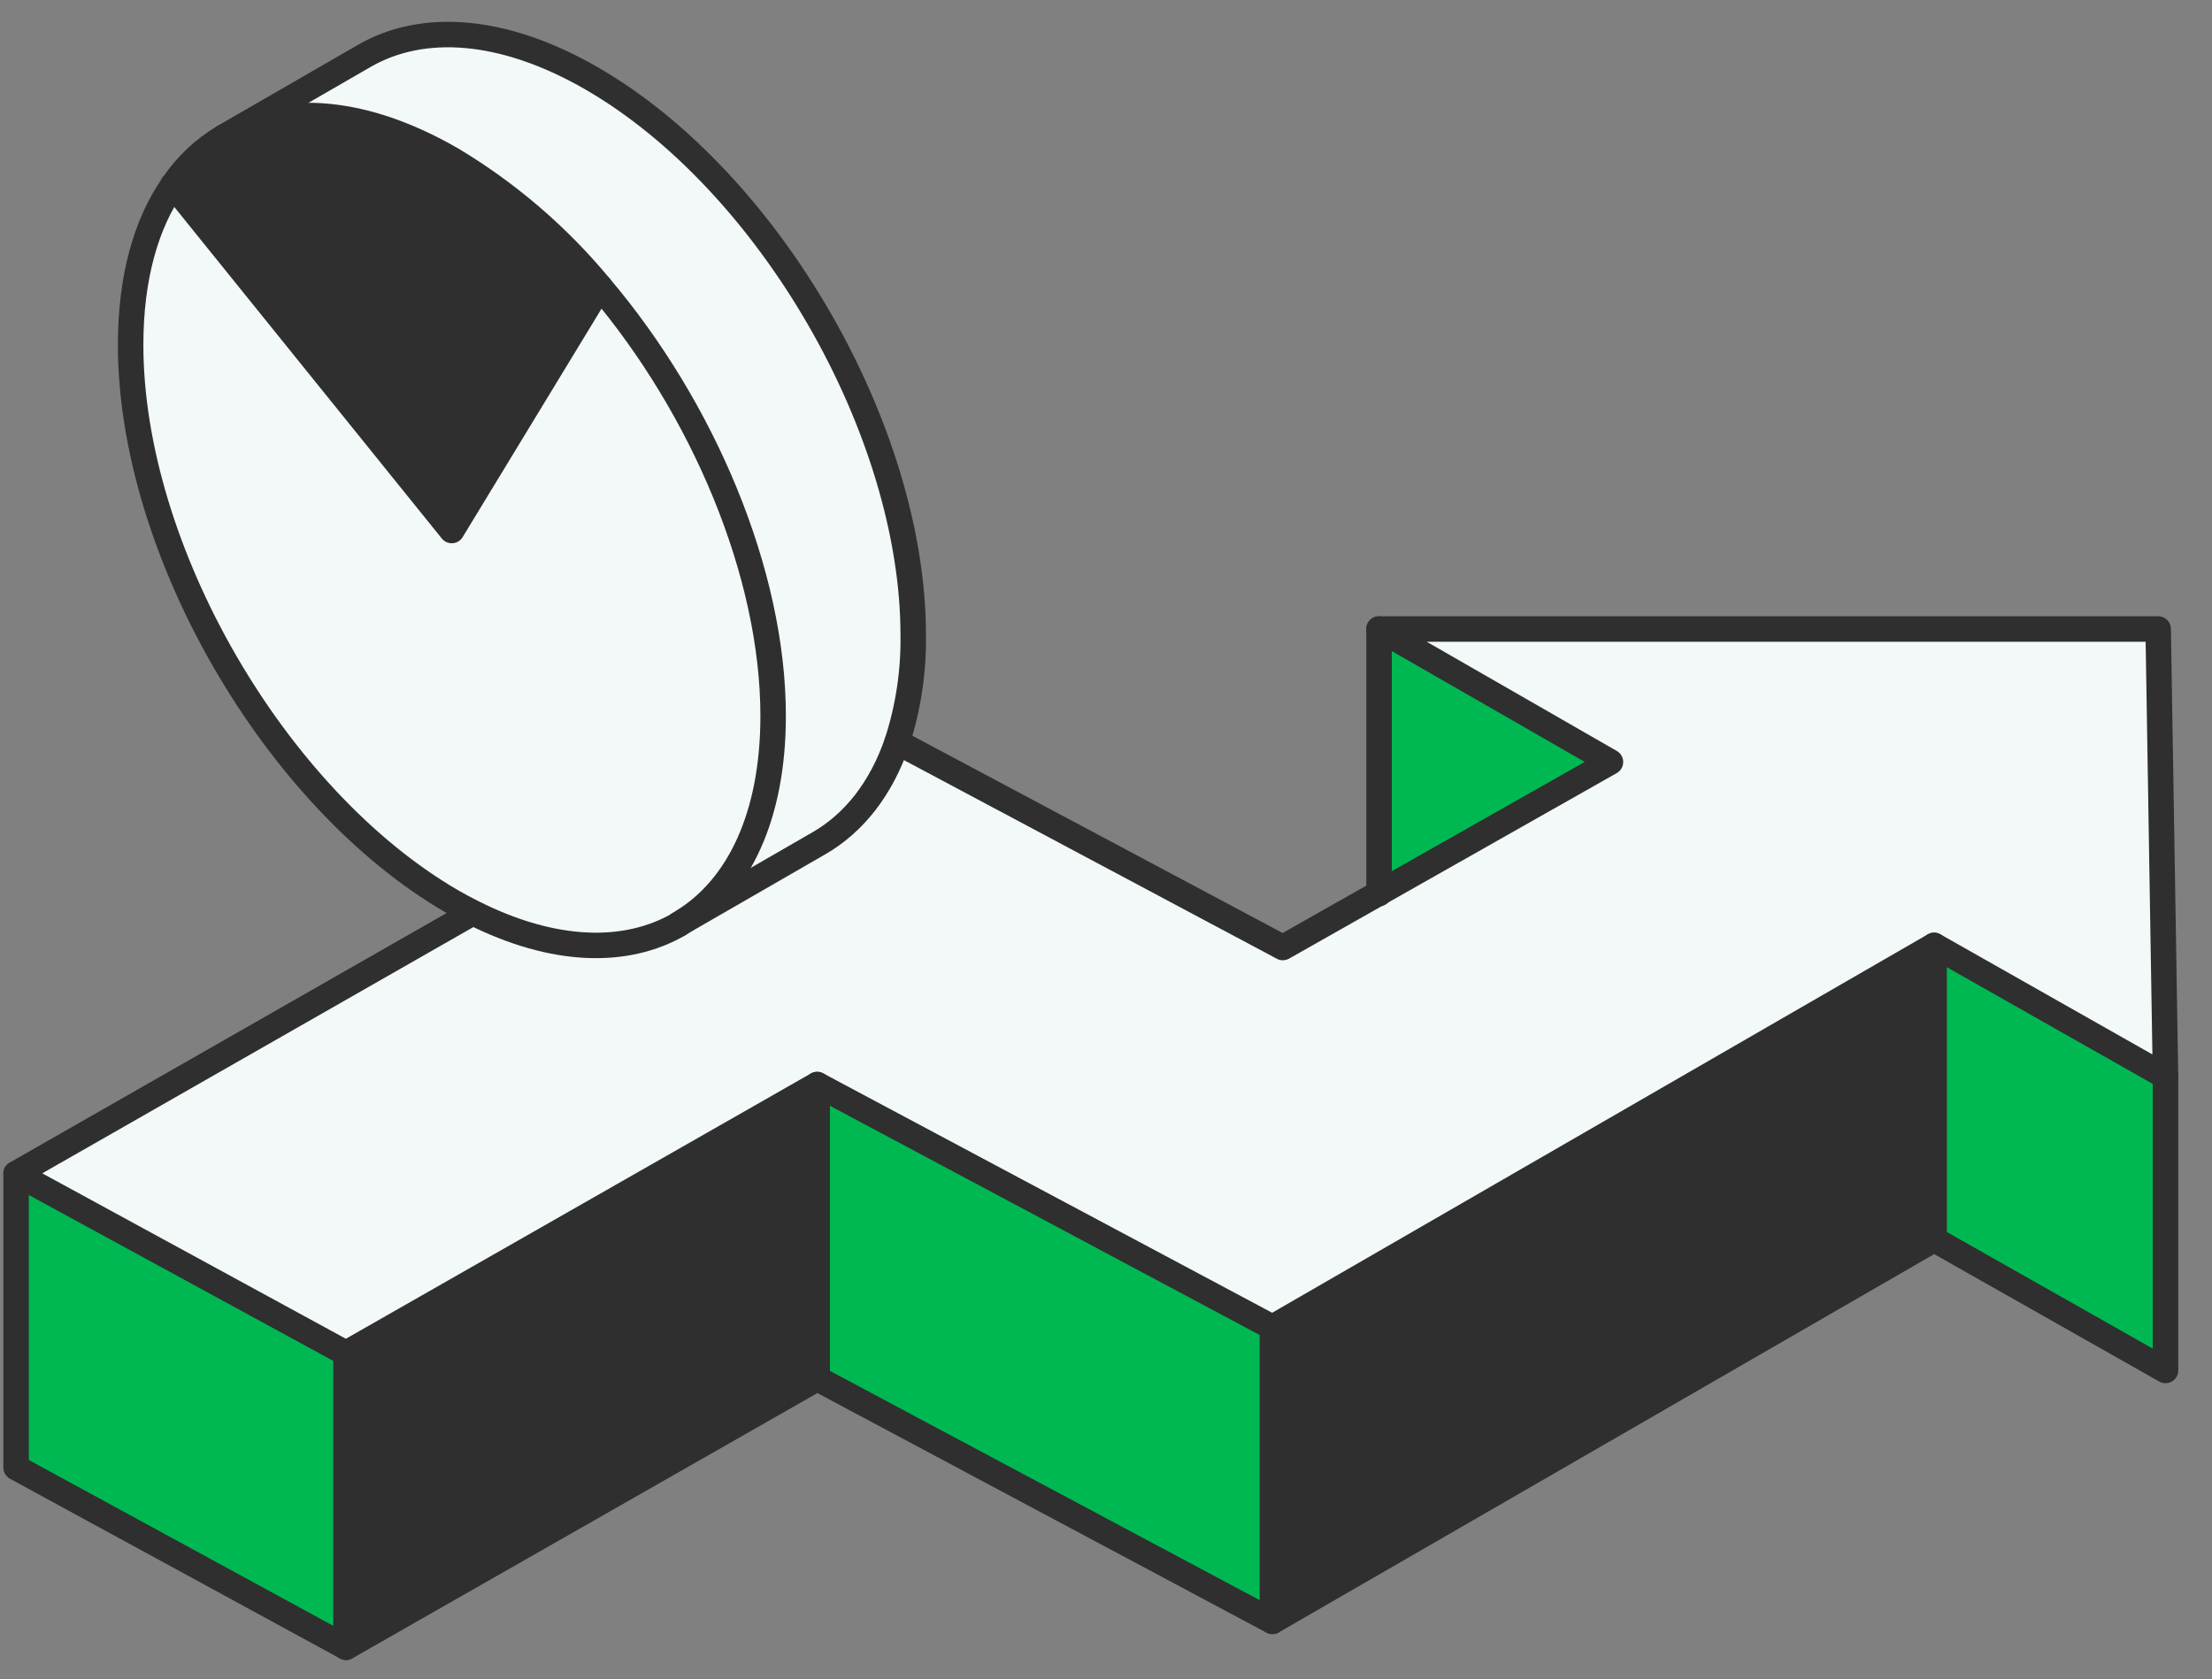 <svg width="54" height="41" viewBox="0 0 54 41" fill="none" xmlns="http://www.w3.org/2000/svg">
<rect x="0" y="0" width="54" height="41" fill="#808080" stroke="none"/>
<path d="M52.865 26.285V33.463L47.217 30.264V23.084L52.865 26.285Z" fill="#00B852"/>
<path d="M33.666 21.803L39.315 18.606L33.666 15.359H52.686L52.865 26.285L47.216 23.084L31.054 32.408L19.949 26.482L8.447 33.045L0.393 28.656L11.536 22.29C13.497 23.281 15.266 23.326 16.574 22.566L19.995 20.589C20.853 20.094 21.512 19.255 21.901 18.119L31.317 23.136L33.666 21.803Z" fill="#F3F8F9"/>
<path d="M47.217 23.084V30.264L31.062 39.59V32.41L47.217 23.084Z" fill="#2F2F2F"/>
<path d="M39.315 18.606L33.664 21.803V15.359L39.315 18.606Z" fill="#00B852"/>
<path d="M31.062 32.41V39.59L19.949 33.66V26.482L31.062 32.41Z" fill="#00B852"/>
<path d="M22.295 15.506C22.308 16.393 22.175 17.276 21.901 18.119C21.512 19.255 20.853 20.094 19.995 20.589L16.68 22.497C18.039 21.654 18.874 19.92 18.874 17.481C18.874 13.983 17.158 9.959 14.645 7C13.625 5.766 12.401 4.714 11.027 3.892C8.903 2.665 6.974 2.529 5.561 3.295L8.899 1.362C10.316 0.546 12.278 0.666 14.446 1.915C18.779 4.418 22.295 10.504 22.295 15.506Z" fill="#F3F8F9"/>
<path d="M19.95 26.482V33.66L8.447 40.222V33.044L19.95 26.482Z" fill="#2F2F2F"/>
<path d="M18.874 17.483C18.874 19.922 18.045 21.656 16.68 22.5L16.574 22.562C15.264 23.326 13.499 23.273 11.537 22.29C11.369 22.207 11.197 22.114 11.027 22.017C6.694 19.509 3.178 13.43 3.178 8.424C3.178 6.783 3.557 5.465 4.214 4.518L11.027 12.953L14.645 7.002C17.158 9.961 18.874 13.985 18.874 17.483Z" fill="#F3F8F9"/>
<path d="M14.645 7.002L11.027 12.954L4.227 4.514C4.549 4.036 4.974 3.635 5.47 3.341L5.553 3.293C6.966 2.527 8.895 2.672 11.019 3.89C12.396 4.713 13.623 5.766 14.645 7.002Z" fill="#2F2F2F"/>
<path d="M8.447 33.045V40.222L0.393 35.834V28.656L8.447 33.045Z" fill="#00B852"/>
<path d="M0.393 28.656V35.834L8.447 40.222L19.949 33.66L31.062 39.59L47.216 30.264L52.865 33.463V26.285" stroke="#2F2F2F" stroke-width="0.622" stroke-linecap="round" stroke-linejoin="round"/>
<path d="M11.536 22.29L0.393 28.656L8.447 33.045L19.949 26.482L31.062 32.41L47.216 23.084L52.865 26.285L52.686 15.359H33.664L39.315 18.606L31.317 23.136L21.901 18.119" stroke="#2F2F2F" stroke-width="0.622" stroke-linecap="round" stroke-linejoin="round"/>
<path d="M33.666 15.359V21.82" stroke="#2F2F2F" stroke-width="0.622" stroke-linecap="round" stroke-linejoin="round"/>
<path d="M47.217 30.264V23.084" stroke="#2F2F2F" stroke-width="0.622" stroke-linecap="round" stroke-linejoin="round"/>
<path d="M8.447 33.045V40.222" stroke="#2F2F2F" stroke-width="0.622" stroke-linecap="round" stroke-linejoin="round"/>
<path d="M19.949 33.66V26.482" stroke="#2F2F2F" stroke-width="0.622" stroke-linecap="round" stroke-linejoin="round"/>
<path d="M31.062 39.588V32.41" stroke="#2F2F2F" stroke-width="0.622" stroke-linecap="round" stroke-linejoin="round"/>
<path d="M5.469 3.341C4.973 3.635 4.548 4.036 4.226 4.514C3.564 5.461 3.189 6.779 3.189 8.42C3.189 13.426 6.712 19.506 11.039 22.013C11.209 22.11 11.38 22.203 11.548 22.286C13.511 23.273 15.278 23.322 16.586 22.562" stroke="#2F2F2F" stroke-width="0.622" stroke-linecap="round" stroke-linejoin="round"/>
<path d="M16.68 22.497C18.039 21.654 18.874 19.92 18.874 17.481C18.874 13.983 17.156 9.961 14.645 7C13.624 5.766 12.401 4.715 11.027 3.892C8.903 2.665 6.974 2.529 5.561 3.295" stroke="#2F2F2F" stroke-width="0.622" stroke-linecap="round" stroke-linejoin="round"/>
<path d="M4.219 4.514L11.028 12.954L14.646 7.002" stroke="#2F2F2F" stroke-width="0.622" stroke-linecap="round" stroke-linejoin="round"/>
<path d="M5.469 3.341L8.898 1.362C10.315 0.546 12.278 0.666 14.445 1.915C18.778 4.418 22.294 10.504 22.294 15.506C22.307 16.393 22.174 17.276 21.901 18.119C21.511 19.255 20.852 20.094 19.994 20.589L16.573 22.562" stroke="#2F2F2F" stroke-width="0.622" stroke-linecap="round" stroke-linejoin="round"/>
</svg>
